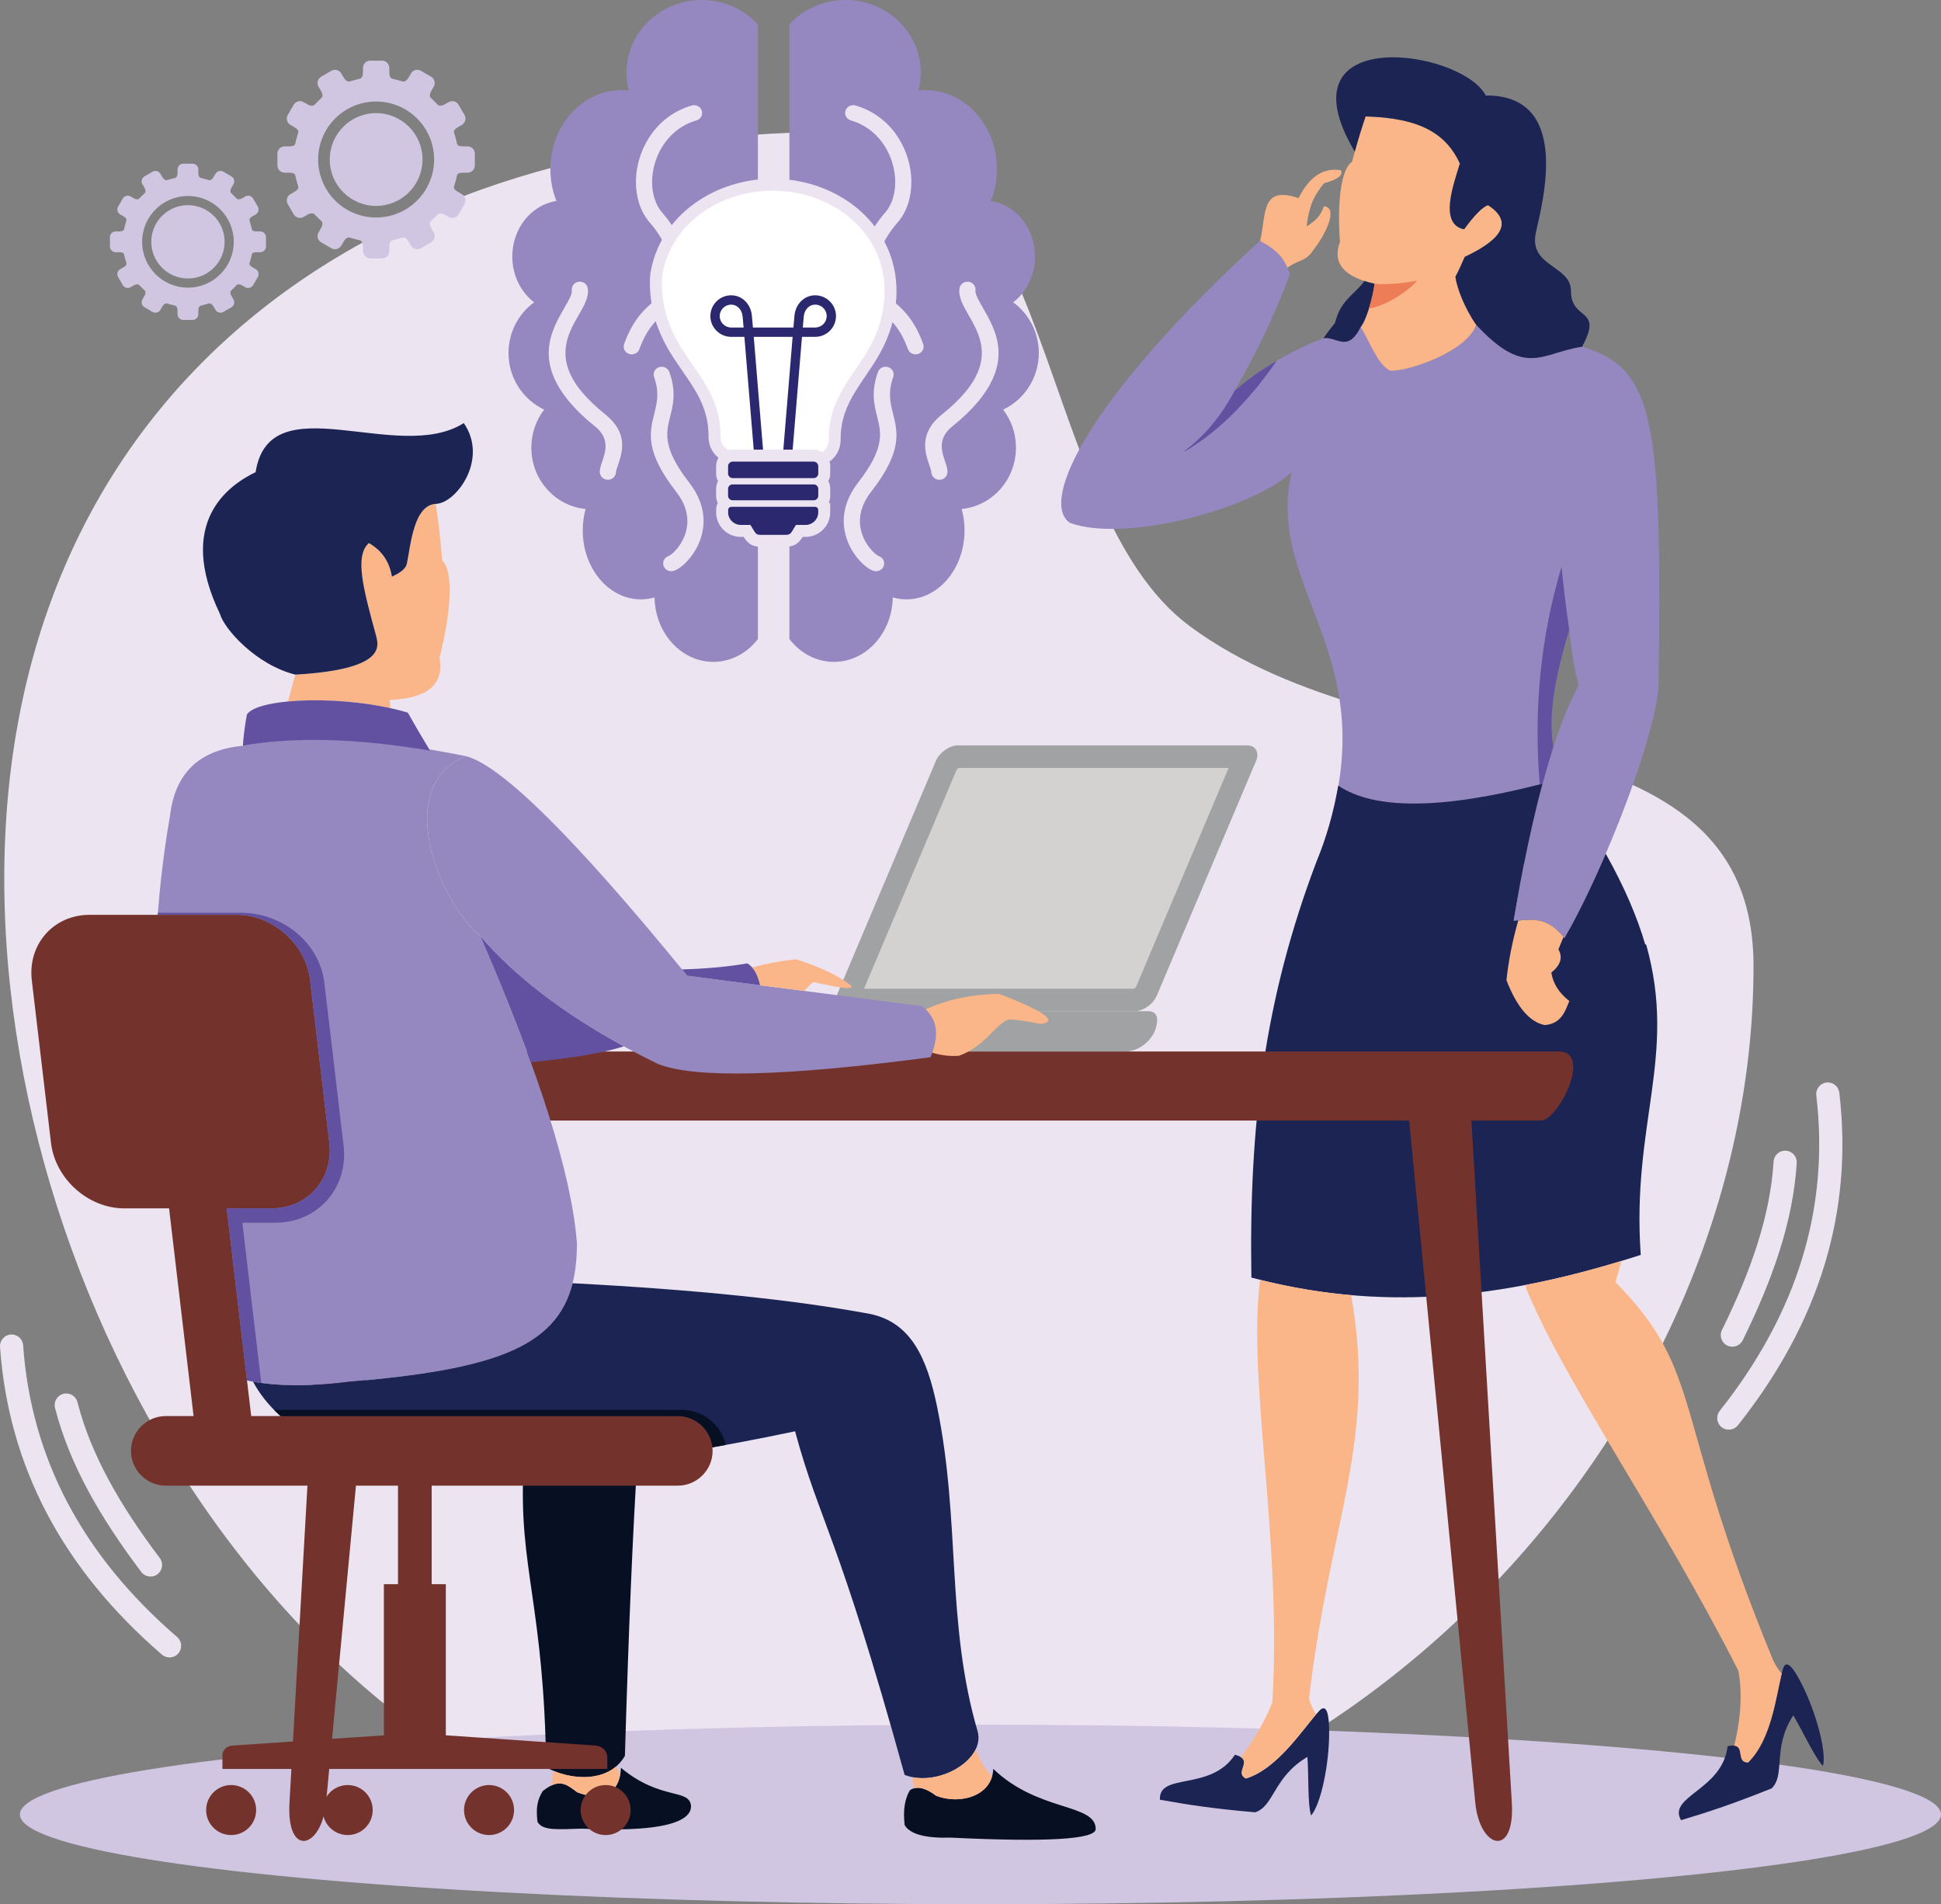 <?xml version="1.0" encoding="UTF-8"?><svg id="a" xmlns="http://www.w3.org/2000/svg" viewBox="0 0 1613.97 1583.17"><rect x="0" y="0" width="1613.97" height="1583.17" fill="#808080" stroke="none"/><path d="M1429.98,1172.97c-3.32,4.18-2.63,10.25,1.54,13.57,4.17,3.32,10.25,2.62,13.57-1.55,67.91-85.6,96.02-177.79,84.31-276.56-.63-5.28-5.43-9.05-10.71-8.41-5.28,.63-9.05,5.43-8.42,10.71,11.07,93.4-15.7,180.82-80.31,262.25h0Zm1.85-67.2c12.05-24.45,22.11-48.21,29.51-71.57,7.32-23.13,12.02-45.87,13.43-68.5,.33-5.31,4.9-9.35,10.21-9.03,5.31,.33,9.35,4.9,9.02,10.21-1.52,24.3-6.51,48.57-14.29,73.12-7.71,24.33-18.14,48.98-30.61,74.29-2.36,4.77-8.13,6.73-12.9,4.38-4.77-2.36-6.73-8.13-4.38-12.9Z" style="fill:#ede4f1; fill-rule:evenodd;"/><path d="M147.27,1361c4.04,3.48,4.49,9.58,1.02,13.62-3.47,4.04-9.58,4.5-13.62,1.02C51.92,1304.28,7.03,1218.99,.02,1119.78c-.37-5.31,3.64-9.91,8.94-10.28,5.3-.37,9.9,3.64,10.27,8.94,6.63,93.82,49.31,174.67,128.04,242.55h0Zm-14.42-65.67c-16.42-21.76-30.75-43.21-42.4-64.77-11.53-21.35-20.41-42.8-26.03-64.78-1.32-5.15-6.56-8.26-11.72-6.95-5.16,1.32-8.26,6.56-6.95,11.72,6.04,23.59,15.5,46.49,27.74,69.15,12.13,22.45,26.99,44.71,43.99,67.24,3.21,4.25,9.25,5.09,13.49,1.88,4.24-3.21,5.09-9.25,1.88-13.49Z" style="fill:#ede4f1; fill-rule:evenodd;"/><path d="M699.79,109.56c180.24,0,159.66,315.18,289.79,411.25,172.22,127.16,468.5,64.2,468.5,282.43,0,383.11-339.49,753.14-758.29,753.14S3.55,1113.68,3.55,730.57,281,109.56,699.79,109.56Z" style="fill:#ede4f1; fill-rule:evenodd;"/><path d="M703.1,0c34.54,0,62.53,27.03,62.53,60.38,0,5.12-.67,10.09-1.91,14.84,1.93-.21,3.89-.32,5.87-.32,32.79,0,59.36,29.42,59.36,65.72,0,9.42-1.79,18.36-5.01,26.46,20.74,3.22,36.68,22.65,36.68,46.15,0,15.76-7.17,29.69-18.15,38.13,12.91,9.44,21.31,24.79,21.31,42.12,0,20.83-12.14,38.8-29.66,47.09,6.67,8.71,10.66,19.69,10.66,31.63,0,26.64-19.81,48.52-45.13,50.97,1.54,5.61,2.38,11.59,2.38,17.81,0,31.66-21.61,57.32-48.28,57.32-3.92,0-7.74-.56-11.4-1.61-.51,29.69-22.21,53.59-48.91,53.59-14.81,0-28.07-7.35-37.04-18.95V20.23c11.45-12.41,28.13-20.23,46.7-20.23Z" style="fill:#9588c0; fill-rule:evenodd;"/><path d="M707.57,100.14c-3.56-1.02-5.59-4.64-4.52-8.07,1.05-3.43,4.8-5.39,8.36-4.36,8.52,2.48,15.9,6.51,22.12,11.61,10.61,8.69,17.8,20.45,21.45,32.78,3.66,12.34,3.79,25.35,.31,36.55-1.93,6.19-4.97,11.86-9.14,16.6-5.42,6.17-10.42,13.74-13.77,21.75v.02c-2.83,6.76-4.48,13.77-4.18,20.4,.51,11.52,5.82,15.84,12.51,21.29,8.63,7.03,19.07,15.53,26.93,37.3,1.22,3.38-.63,7.07-4.13,8.25-3.5,1.18-7.33-.61-8.55-3.99-6.64-18.4-15.56-25.66-22.93-31.67-9.19-7.48-16.47-13.41-17.24-30.63-.38-8.65,1.64-17.51,5.13-25.83,3.93-9.36,9.73-18.15,15.99-25.27,2.93-3.34,5.1-7.42,6.51-11.93,2.76-8.85,2.61-19.28-.36-29.29-2.96-10.02-8.73-19.5-17.18-26.43-4.86-3.99-10.63-7.14-17.28-9.07Z" style="fill:#ede4f1; fill-rule:evenodd;"/><path d="M797.81,239.85c.47-3.54,3.82-6.06,7.5-5.61,3.67,.45,6.28,3.69,5.81,7.24-.41,3.02,2.61,8.26,6.2,14.49,10.5,18.25,24.87,43.21-4.02,77.92-2.74,3.28-5.89,6.67-9.5,10.15-3.51,3.38-7.51,6.89-12.04,10.53-12.43,9.97-8.62,21.12-6.06,28.62,1.17,3.42,2.16,6.32,2.16,9.19,0,3.59-3.02,6.5-6.73,6.5s-6.73-2.91-6.73-6.5c0-.8-.68-2.79-1.48-5.13-3.71-10.86-9.23-26.99,10.26-42.63,4.12-3.3,7.82-6.56,11.15-9.76,3.22-3.11,6.05-6.14,8.51-9.09,23.23-27.91,11.4-48.46,2.75-63.5-4.75-8.25-8.74-15.18-7.77-22.41Z" style="fill:#ede4f1; fill-rule:evenodd;"/><path d="M730.06,309.26c1.21-3.38,5.03-5.18,8.52-4.01,3.49,1.16,5.36,4.85,4.15,8.23-4.59,12.83-2.4,21.58-.24,30.17,4.02,16.05,7.95,31.7-18.15,65.21-3.37,4.33-5.7,8.57-7.19,12.65-3.46,9.46-2.31,18.08,.62,24.99,2.95,6.98,7.59,12.17,11.14,14.74h.02c.8,.59,1.41,.95,1.77,1.07,3.5,1.19,5.34,4.9,4.1,8.28-1.23,3.38-5.07,5.15-8.57,3.96-1.63-.55-3.49-1.55-5.4-2.94-5.02-3.67-11.5-10.83-15.48-20.23-4.01-9.47-5.6-21.27-.88-34.18,1.91-5.22,4.87-10.62,9.14-16.1,22.3-28.63,19.11-41.34,15.83-54.39-2.61-10.41-5.27-21,.6-37.43Z" style="fill:#ede4f1; fill-rule:evenodd;"/><path d="M583.5,0c-34.53,0-62.53,27.03-62.53,60.38,0,5.12,.66,10.09,1.91,14.84-1.93-.21-3.89-.32-5.87-.32-32.79,0-59.36,29.42-59.36,65.72,0,9.42,1.79,18.36,5.01,26.46-20.74,3.22-36.68,22.65-36.68,46.15,0,15.76,7.17,29.69,18.15,38.13-12.91,9.44-21.31,24.79-21.31,42.12,0,20.83,12.13,38.8,29.65,47.09-6.67,8.71-10.66,19.69-10.66,31.63,0,26.64,19.81,48.52,45.13,50.97-1.54,5.61-2.38,11.59-2.38,17.81,0,31.66,21.62,57.32,48.28,57.32,3.92,0,7.74-.56,11.4-1.61,.51,29.69,22.21,53.59,48.91,53.59,14.81,0,28.07-7.35,37.04-18.95V20.23c-11.45-12.41-28.13-20.23-46.7-20.23Z" style="fill:#9588c0; fill-rule:evenodd;"/><path d="M579.04,100.14c3.56-1.02,5.58-4.64,4.52-8.07-1.06-3.43-4.8-5.39-8.36-4.36-8.52,2.48-15.9,6.51-22.13,11.61-10.61,8.69-17.79,20.45-21.44,32.78-3.66,12.34-3.79,25.35-.31,36.55,1.93,6.19,4.97,11.86,9.14,16.6,5.42,6.17,10.42,13.74,13.77,21.75v.02c2.83,6.76,4.48,13.77,4.18,20.4-.51,11.52-5.82,15.84-12.51,21.29-8.63,7.03-19.07,15.53-26.93,37.3-1.22,3.38,.63,7.07,4.13,8.25,3.5,1.18,7.33-.61,8.55-3.99,6.64-18.4,15.56-25.66,22.93-31.67,9.19-7.48,16.47-13.41,17.24-30.63,.39-8.65-1.63-17.51-5.13-25.83-3.93-9.36-9.73-18.15-15.98-25.27-2.94-3.34-5.1-7.42-6.51-11.93-2.76-8.85-2.61-19.28,.36-29.29,2.96-10.02,8.73-19.5,17.19-26.43,4.86-3.99,10.63-7.14,17.28-9.07Z" style="fill:#ede4f1; fill-rule:evenodd;"/><path d="M488.79,239.85c-.46-3.54-3.82-6.06-7.5-5.61-3.67,.45-6.27,3.69-5.81,7.24,.41,3.02-2.61,8.26-6.2,14.49-10.5,18.25-24.87,43.21,4.02,77.92,2.74,3.28,5.89,6.67,9.5,10.15,3.51,3.38,7.51,6.89,12.04,10.53,12.43,9.97,8.62,21.12,6.06,28.62-1.17,3.42-2.17,6.32-2.17,9.19,0,3.59,3.02,6.5,6.74,6.5s6.73-2.91,6.73-6.5c0-.8,.68-2.79,1.48-5.13,3.71-10.86,9.22-26.99-10.27-42.63-4.12-3.3-7.82-6.56-11.15-9.76-3.23-3.11-6.05-6.14-8.51-9.09-23.24-27.91-11.41-48.46-2.76-63.5,4.75-8.25,8.74-15.18,7.77-22.41Z" style="fill:#ede4f1; fill-rule:evenodd;"/><path d="M556.54,309.26c-1.21-3.38-5.02-5.18-8.52-4.01-3.5,1.16-5.36,4.85-4.15,8.23,4.59,12.83,2.4,21.58,.24,30.17-4.03,16.05-7.95,31.7,18.15,65.21,3.38,4.33,5.7,8.57,7.2,12.65,3.46,9.46,2.3,18.08-.62,24.99-2.95,6.98-7.59,12.17-11.14,14.74h-.03c-.8,.59-1.41,.95-1.77,1.07-3.5,1.19-5.34,4.9-4.1,8.28,1.23,3.38,5.08,5.15,8.57,3.96,1.63-.55,3.49-1.55,5.41-2.94,5.01-3.67,11.5-10.83,15.47-20.23,4.01-9.47,5.6-21.27,.89-34.18-1.91-5.22-4.87-10.62-9.14-16.1-22.3-28.63-19.11-41.34-15.83-54.39,2.61-10.41,5.27-21-.6-37.43Z" style="fill:#ede4f1; fill-rule:evenodd;"/><path d="M663.85,178.53l34.2,.12c2.58,0,4.69,2.13,4.69,4.71v34.2c0,2.58-2.11,4.68-4.69,4.67l-34.2-.12c-2.58-.01-4.69-2.13-4.69-4.71v-34.2c0-2.58,2.11-4.69,4.69-4.67Z" style="fill:#fff; fill-rule:evenodd;"/><path d="M684.08,386.13c-1.42,.16-2.84,.23-4.27,.23h-63.76c-14.32,0-26.93-8.11-26.93-23.57v-1.63c-.25-14.9-4.79-26.54-12.54-39.04-6.98-11.24-15.14-21.53-21.69-33.11-8.45-14.95-13.2-30.01-14.3-47.21-.29-4.54-.26-9.1,.1-13.64l.03-.41,.07-.4c8.02-48.88,54.15-78.74,101.74-78.74,33.23,0,66.56,14.4,86.3,41.71,12.22,16.91,17.75,36.87,16.44,57.66-1.04,16.49-5.48,31.02-13.42,45.45-6.14,11.17-13.83,21.09-20.49,31.88-7.62,12.35-12.09,23.75-12.34,38.29v1.75c0,8.3-3.92,15.42-11.13,19.53l-1.77,1.01-2.03,.23Z" style="fill:#ede4f1; fill-rule:evenodd;"/><path d="M682.97,376.25c-1.03,.11-2.08,.17-3.16,.17h-63.76c-9.34,0-16.98-4.29-16.98-13.62v-1.81c-.88-50.2-45-64.28-48.56-119.82-.27-4.17-.23-8.24,.09-12.21,6.91-42.13,46.94-70.41,91.93-70.41,51.26,0,96.1,36.72,92.81,88.81-3.4,53.88-45.43,67.53-46.26,116.24v1.75c0,5.19-2.39,8.77-6.11,10.89Z" style="fill:#fff; fill-rule:evenodd;"/><path d="M597.05,400.06c-1.01-1.92-1.59-4.1-1.59-6.42v-5.99c0-7.61,6.2-13.8,13.81-13.8h67.28c7.61,0,13.8,6.19,13.8,13.8v5.99c0,2.32-.57,4.51-1.58,6.42,1.01,1.91,1.58,4.08,1.58,6.39v5.75c0,2.01-.44,3.93-1.22,5.65l1.17,.82v8.75l-.05,.49c-1.03,10.44-9.86,18.46-20.37,18.46h-2.49l-.23,.37c-3.69,6.04-7.93,7.89-14.8,7.89h-18.94c-6.87,0-11.09-1.85-14.79-7.89l-.23-.37h-2.49c-10.34,0-19.1-7.8-20.32-18.06l-.07-.59v-5.44l.27-1.14c.24-1.02,.61-1.98,1.07-2.88-.91-1.83-1.42-3.88-1.42-6.06v-5.75c0-2.31,.58-4.48,1.59-6.39Z" style="fill:#ede4f1; fill-rule:evenodd;"/><path d="M680.37,426.93c-.52,5.31-5.04,9.5-10.48,9.5h-8.06l-3.13,5.12c-1.8,2.95-2.86,3.14-6.32,3.14h-18.94c-3.46,0-4.51-.18-6.31-3.14l-3.14-5.12h-8.06c-5.36,0-9.82-4.08-10.45-9.29v-3.69c.29-1.2,1.37-2.1,2.66-2.1h69.54c1.3,0,2.39,.91,2.66,2.13,.02,.11-.04,.34,.02,.38v3.06h0Zm-71.25-24.19h67.58c2.05,0,3.71,1.67,3.71,3.71v5.75c0,2.04-1.67,3.71-3.71,3.71h-67.58c-2.04,0-3.71-1.67-3.71-3.71v-5.75c0-2.04,1.67-3.71,3.71-3.71h0Zm.15-18.95h67.28c2.13,0,3.86,1.74,3.86,3.86v5.99c0,2.12-1.74,3.86-3.86,3.86h-67.28c-2.12,0-3.86-1.74-3.86-3.86v-5.99c0-2.13,1.74-3.86,3.86-3.86Z" style="fill:#2b2870; fill-rule:evenodd;"/><path d="M626.73,373.84l-7.76-93.79h-11.01c-4.75,0-9.07-1.94-12.2-5.07h0c-3.13-3.15-5.08-7.46-5.08-12.2s1.94-9.07,5.07-12.2c3.13-3.13,7.45-5.07,12.2-5.07s8.76,1.88,11.79,4.91c3.08,3.08,5.06,7.35,5.46,12.03l.87,9.85h33.68l.86-9.85c.41-4.66,2.39-8.95,5.47-12.03,3.03-3.03,7.1-4.91,11.79-4.91s9.06,1.94,12.2,5.08h0c3.13,3.12,5.07,7.44,5.07,12.19s-1.94,9.07-5.07,12.2c-3.13,3.13-7.44,5.07-12.2,5.07h-11.01l-7.75,93.79h-7.75l7.72-93.79h-32.32l7.72,93.79h-7.75Zm-8.43-101.55l-.8-9.18c-.25-2.84-1.41-5.4-3.22-7.21-1.63-1.63-3.81-2.63-6.31-2.63s-5,1.07-6.72,2.79c-1.73,1.73-2.8,4.11-2.8,6.72s1.07,5,2.79,6.72h.02c1.72,1.72,4.1,2.8,6.72,2.8h10.33Zm49.25,0h10.33c2.62,0,5-1.07,6.72-2.8s2.8-4.1,2.8-6.72-1.07-4.99-2.8-6.72h0c-1.72-1.73-4.1-2.79-6.72-2.79s-4.68,1.01-6.3,2.63c-1.81,1.81-2.98,4.38-3.23,7.21l-.8,9.18Z" style="fill:#2b2870; fill-rule:evenodd;"/><ellipse cx="815.25" cy="1508.54" rx="798.72" ry="74.63" style="fill:#d1c6e2;"/><path d="M1073.9,392.68c-23.06,102.87,86.96,155.74,21.13,322.93,48.84,7.58,106.26,8.35,172.26,2.32-3.68,18.52-6.56,35.03-8.7,47.47,13.78-.54,27.05-4.64,42.23,14.48l.48-.82,.49-.83,.37-.64,.12-.2,.48-.85,.49-.86,.26-.46,.24-.41,.99-1.78,.15-.27,.86-1.55,.51-.93,.03-.06,.48-.88,.51-.94,.43-.8,.09-.16,.07-.14,.96-1.81,.31-.59,.21-.4,.53-1,.53-1.01,.19-.37,.33-.64,.53-1.03,.53-1.03,.07-.14,.46-.9,.53-1.05,.49-.95,.05-.11,.54-1.06,.54-1.07,.36-.72,.18-.36,.54-1.09,.54-1.1,.24-.48,.31-.63,1-2.05,.09-.19,.11-.23,.44-.9,.55-1.14,.54-1.11,.02-.03,.55-1.15,.55-1.16,.41-.85,.15-.31,.55-1.17,.55-1.18,.28-.59,.83-1.77,.56-1.2,.15-.32,.41-.88,.56-1.21,.55-1.22,.02-.04,1.1-2.4,.45-.98,.11-.24,.56-1.24,.56-1.24,.32-.71,.24-.54,.56-1.25,.56-1.25,.19-.42,.37-.84,.56-1.27,.56-1.26,.06-.13,.5-1.14,.55-1.28,.49-1.11,.07-.17,.55-1.28,.56-1.28,.35-.82,.2-.47,.98-2.29,.35-.82,1.53-3.61,.07-.17,1.45-3.45,.49-1.18,.97-2.33,.06-.14,.03-.09c.93-2.26,1.86-4.53,2.78-6.8l.18-.45,.76-1.9,.71-1.78,.23-.58,1.23-3.11,.63-1.59,.82-2.1,.1-.27,.91-2.36,.41-1.07,.49-1.29,.9-2.36,.02-.05,.17-.45,1.17-3.1,.06-.15,.36-.97,.88-2.35,.13-.36,1.36-3.68,.24-.66,.85-2.34,.24-.67,.6-1.67,.7-1.98,.13-.35,.81-2.32,.34-.96,.47-1.35,.78-2.26,.02-.04,.78-2.3,.43-1.25,.34-1.03,.76-2.27,.08-.26,.66-2,.5-1.53,.23-.72,.72-2.23,.18-.55,.53-1.67,.57-1.79,.13-.42,.68-2.19,.25-.83,.41-1.36,.62-2.04,.03-.12,.64-2.15,.32-1.09,.3-1.04,.61-2.11,.05-.16,.19-.68c.51-1.81,1.01-3.61,1.48-5.38l.12-.42,.42-1.61,.41-1.55,.12-.45,.5-1.98,.17-.67,.06-.26,.67-2.79,.05-.18,.58-2.49,.07-.32,.23-.99,.41-1.87,.02-.07c.4-1.83,.76-3.61,1.09-5.35l.06-.3,.07-.42,.36-1.97,.06-.33,.08-.45,.34-2.06,.05-.3c.25-1.61,.48-3.17,.68-4.69l.06-.5,.25-2.11v-.74s.02-.73,.02-.73v-.73s.02-.73,.02-.73l.02-.73v-.73s.1-6.51,.1-6.51v-.72s.02-.72,.02-.72v-.71s.02-.71,.02-.71v-.71s.02-.71,.02-.71v-.71s.02-.71,.02-.71v-.71s.02-.71,.02-.71v-.71s.02-.7,.02-.7v-.7s.02-.7,.02-.7v-.7s.03-2.79,.03-2.79v-.69s.02-.69,.02-.69v-.69s.01-.69,.01-.69v-.67s.01-.02,.01-.02v-.68s.01-.68,.01-.68v-.68s.02-.68,.02-.68v-.68s.02-.68,.02-.68v-.68s.02-1.35,.02-1.35v-.68s.05-4.02,.05-4.02v-1.33s.02-.67,.02-.67v-.66s.01-.67,.01-.67v-.66s.01-.66,.01-.66v-.66s.01-.66,.01-.66h0c2.16-258.49-17.03-229.34-152.03-258.41-8.23,22.73-57.26,38.98-71.7,38.08-10.36-5.54-15.69-21.54-24.37-36.36-41.47,9.06-82.54,33.28-104.84,53.14,18.96-32.73,34.27-65.07,45.91-96.98-4.67-14.08-11.24-20.4-24.86-27.71-141.98,129.79-184.2,217.38-157.89,234.58,46.26,16.87,152.28-12.06,184.1-42.18h0Zm230.97,131.22c.15,1.54,.32,3.08,.49,4.6l.08,.68v.02l.07,.66v.1s.08,.59,.08,.59l.02,.16,.06,.51,.03,.24,.05,.45,.04,.31,.04,.37,.05,.37,.03,.3,.06,.45,.03,.23,.06,.52,.02,.16,.07,.58v.09s.1,.66,.1,.66h0s.09,.68,.09,.68v.06s.09,.62,.09,.62l.02,.12,.07,.55,.03,.19,.06,.47,.04,.27,.06,.4,.05,.33,.05,.33,.06,.4,.04,.27,.07,.47,.03,.19,.08,.54,.02,.13,.09,.61v.05s.11,.66,.11,.66v.02l.1,.64,.02,.08,.09,.58,.02,.15,.08,.5,.03,.22,.07,.44,.04,.29,.06,.36,.06,.36,.05,.3,.07,.42,.03,.23,.09,.49,.03,.16,.09,.56,.02,.09,.11,.63v.02s.12,.64,.12,.64v.05s.12,.6,.12,.6l.02,.11,.1,.53,.03,.18,.08,.46,.04,.25,.07,.39,.06,.32,.06,.33,.07,.38,.05,.25,.08,.45,.04,.2,.09,.51,.03,.12,.11,.58v.06s.13,.63,.13,.63h0s.12,.63,.12,.63l.02,.08,.11,.55,.03,.14,.1,.49,.05,.21,.09,.42,.05,.27,.08,.36,.07,.33,.06,.29,.08,.4,.05,.23,.1,.46,.04,.16,.11,.53,.02,.1,.13,.59v.03s.14,.62,.14,.62v.04s.14,.58,.14,.58l.02,.1,.12,.51,.03,.16,.11,.45,.05,.23,.09,.38,.07,.29,.08,.32,.08,.35,.06,.25,.1,.42,.05,.19,.11,.48,.03,.12,.14,.54,.02,.07,.15,.6c-7.81,14.53-14.76,32.13-20.91,50.96-4.13-22.99,.26-55.29,13.17-96.9Z" style="fill:#9588c0; fill-rule:evenodd;"/><path d="M1095.1,715.43h-.07c-43.84,115.16-56.55,220.38-54.48,346.76,105.41,27.82,205.01,19.45,323.76-18.87-7.81-109.28,30.58-165.36,4.5-258.06h-.77c-6.6-22.56-17.03-47.32-32.84-75.51-11.85,27.54-24.18,52.78-34.36,70.13-15.18-19.12-28.45-15.02-42.23-14.48,2.14-12.44,5.02-28.95,8.7-47.47l.06-.31c4.08-20.5,9.14-43.46,15.24-66.06-83.01,21.48-139.62,22.01-169.82,1.61-3.99,22.74-9.88,43.5-17.68,62.27Z" style="fill:#1b2452; fill-rule:evenodd;"/><path d="M1155.84,308.18c14.44,.89,63.47-15.36,71.7-38.08-10.03-14.41-16.05-30.84-17.35-39.95,2.32-4.32,4.92-9.84,7.77-16.55,33.03-15.58,39.46-29.93,19.31-43.06-4.75,1.76-11.37,8.46-19.84,20.08-21.05-4.17-8.85-37.04-3.49-54.7-11.26-24.16-31.99-37.86-78.44-39.12-4.01,11.79-7.77,24.35-11.24,37.69-9.22,6.14-12.5,33.8-10.07,66.65-6.54,17.43,3.04,29.02,28.73,34.75-.8,8.39-6.09,29.2-11.45,35.94,8.68,14.81,14.01,30.81,24.37,36.36Z" style="fill:#fab688; fill-rule:evenodd;"/><path d="M1135.5,96.79c46.46,1.26,67.18,14.96,78.44,39.12-5.36,17.66-17.56,50.53,3.49,54.7,8.47-11.62,15.08-18.32,19.84-20.08,20.15,13.13,13.71,27.48-19.31,43.06-2.85,6.71-5.44,12.22-7.77,16.55,1.3,9.11,7.32,25.54,17.35,39.95,41.28,44.58,54.7,22.94,87.94,18.22,18.23-33.19-9.3-21.09-9.18-46.34,.1-21.53-35.59-20.1-29.16-48.82,6.3-28.13,28.79-114.17-41.7-113.77-20.4-38.75-172.54-60.33-108.92,46.69,2.83-10.24,5.83-20.01,8.99-29.29h0Zm-.99,136.82c2.58,.84,5.39,1.59,8.41,2.27-.44,4.56-2.2,12.8-4.58,20.45-2,6.41-4.43,12.41-6.87,15.48-11,22.14-20.18,7.5-31.01,9.44,4.69-6.98,9.57-12.47,9.61-12.67,4.52-19.41,16.97-24.04,24.44-34.98Z" style="fill:#1b2452; fill-rule:evenodd;"/><path d="M1178.38,233.25c-8.42,1.83-23.92,3.76-35.45,2.63-.44,4.56-2.2,12.8-4.58,20.45,12.52-.97,33.92-14.97,40.03-23.09Z" style="fill:#ed7d57; fill-rule:evenodd;"/><path d="M1026.86,1458.9c16.91,4.36-1.37,14.52,9.16,19.75,27.02-8.41,47.8-41.98,60.73-56.05,6.81-7.4,8.36,4.07,8.46,16.58,.23,26.86-6.77,60.87-15.03,70.22-2.89-8.65-1.92-33.29-3.04-48.69-28.16,16.44-27.65,40.91-43.42,46.04-34.73-3.08-53.29-5.83-79.21-10.46-1.25-23.07,42.12-6.64,62.34-37.39Z" style="fill:#1b2452; fill-rule:evenodd;"/><path d="M1436.51,1451.77c17.06-3.75,5.34,13.57,17.1,13.48,20.3-19.71,23.66-59.05,28.84-77.45,2.73-9.68,9.29-.15,15.04,10.96,12.35,23.87,21.46,57.36,18.33,69.43-6.48-6.4-16.74-28.83-24.7-42.06-17.69,27.39-6.17,48.99-17.93,60.7-32.37,12.95-50.17,18.88-75.38,26.46-11.54-20.01,34.57-24.96,38.71-61.53Z" style="fill:#1b2452; fill-rule:evenodd;"/><path d="M1026.64,324.97c-10.98,20.94-25.18,37.88-42.61,50.79,27.18-15.35,52.94-40.52,77.29-75.52-13.78,8.1-25.74,16.76-34.68,24.73h0Zm254.21,333.2c3.03-11.31,6.65-23.77,10.85-37.36-4.13-22.99,.26-55.29,13.17-96.9-2.93-20.75-5.07-38.35-6.41-52.81-17.31,58.05-23.36,118.4-18.15,181.05,.76-.19,1.52-.39,2.28-.59-.59,2.2-1.18,4.4-1.75,6.61Z" style="fill:#6251a1; fill-rule:evenodd;"/><path d="M1445.51,1389.09c3.32,18.3,2.17,39.03-3.45,62.23,8.73,1.14,1.41,14.01,11.55,13.93,19.07-18.52,23.19-54.35,27.92-73.88-2.76-3.15-5.18-6.92-7.27-11.32-84.89-205.97-56.48-238.42-130.88-314.01,1.68-6.02,3.3-11.91,4.86-17.69-27.5,8.36-54.02,15.05-79.86,20l1.64,5.25c33.96,80.6,109.15,185.12,175.49,315.5h0Zm-350.49-673.68c-1.58,4.06-3.1,8.07-4.58,12.02l4.58-12.02h0Zm-47.22,348.63c-10.82,82.76,18.33,215.6,10.18,351.22-5.68,14.72-14.38,29.94-26.07,45.68,7.49,4.95-5.01,13.18,4.1,17.72,25.4-7.9,45.28-38.05,58.32-53.32-2.36-3.56-4.32-7.91-5.87-13.05,17.54-149.34,56.48-214.19,35.05-335.49-25.17-2.2-50.29-6.42-75.72-12.75Z" style="fill:#fab688; fill-rule:evenodd;"/><path d="M1079.79,164.69c-31.47-10.45-26.62,12.32-31.95,35.66,11.66,6.28,18.12,11.84,22.67,22.26,8.71-6.7,15.35-5.05,21.18-14.23,9.76-12.15,21.88-35.56,9.23-36.93-3.74,10.27-8.52,12.59-14.36,16.82,.42-5.11,1.38-10.17,2.88-15.18,1.71-6.55,5.54-13.46,11.49-20.72,11.63-3.21,16.28-6.83,13.95-10.87-14.52-2.31-26.21,5.42-35.08,23.18Z" style="fill:#fab688; fill-rule:evenodd;"/><path d="M1262.44,765.3c-4.85,17.03-8.12,33.58-9.8,49.66,8.66,22.34,19.28,34.77,31.84,37.3,14.35-1.23,17.08-12.22,20.46-20.02-8.54-6.62-13.53-14.51-15-23.65,7.76-6.18,9.73-12.62,5.91-19.33,1.53-3.8,2.95-7.24,4.26-10.28-9.58-11.64-18.4-14.14-27.09-14.31-3.53,.06-7.04,.4-10.57,.63Z" style="fill:#fab688; fill-rule:evenodd;"/><path d="M1061.31,300.24c-8.32,4.89-15.96,9.98-22.69,15-4.42,3.3-8.44,6.57-11.99,9.73-10.97,20.94-25.17,37.88-42.61,50.79,18.88-10.67,37.08-26.07,54.6-46.22,7.7-8.85,15.26-18.62,22.69-29.3Z" style="fill:#6251a1; fill-rule:evenodd;"/><path d="M239.46,583.22c2.34-8.38,4.49-17.18,6.19-22.33,74.72-4.31,69.18-23.22,67.23-31.78-11.26-40.92-17.96-66.72-6.19-77.63,5.26,3.1,16.28,10.16,19.21,27.97,4.9-2.38,11.17-5.55,12.43-10.77,3.19-15.66,5.66-48.66,24.03-49.76,2.26,14.81,4.03,30.47,5.31,47,9.6,9.23,7.61,42.66-2.23,81.02,4.04,22.02-9.76,33.7-41.38,35.03l.54,6.78c-28.27-6.22-60.97-7.81-85.12-5.53Z" style="fill:#fab688; fill-rule:evenodd;"/><path d="M312.88,529.11c1.95,8.55,7.5,27.46-67.23,31.78-32.5-8.02-59.2-37.82-62.78-50.54-36.48-75.92,6.69-106.72,29.68-117.8,11.63-74.16,118.22-6.1,173.1-40.79,20.86,30.17-6.52,66.86-23.3,67.16-18.36,1.1-20.83,34.1-24.03,49.76-1.25,5.22-7.52,8.39-12.42,10.77-2.93-17.81-13.95-24.87-19.21-27.97-11.77,10.91-5.06,36.71,6.19,77.63Z" style="fill:#1b2452; fill-rule:evenodd;"/><path d="M936.04,874.2h-375.71c-19.34,0-29.43-12.47-29.43-33.47h424.15c4.08,0,9.71,2.29,5.81,14.78-3.38,10.28-14.55,18.68-24.82,18.68Z" style="fill:#a1a2a3; fill-rule:evenodd;"/><path d="M200.28,874.2H1296.04c28.71,0-.63,57.41-14.54,57.41h-58l33.61,567.18c2.74,46.11-26.67,38.38-30.39,0l-54.99-567.18H324.6l-53.49,567.18c-3.6,38.12-33.03,46.36-30.4,0l32.11-567.18h-58.01c-12.2,0-44.49-57.41-14.54-57.41Z" style="fill:#73332c; fill-rule:evenodd;"/><path d="M1036.9,619.71h-240.24c-7.15,0-15.46,5.84-18.48,12.98l-82.5,195.04c-3.02,7.15,.35,12.99,7.5,12.99h240.24c7.15,0,15.46-5.84,18.48-12.99l82.5-195.04c3.02-7.15-.35-12.98-7.5-12.98Z" style="fill:#a1a2a3; fill-rule:evenodd;"/><path d="M1021.64,638.44h-224.32c-.66,.31-1.64,1.11-1.89,1.55l-76.99,182.01h224.32c.66-.31,1.64-1.11,1.89-1.55l76.99-182.01Z" style="fill:#d4d2d1; fill-rule:evenodd;"/><path d="M387.29,628.62c-74.72-15.04-136.49-17.9-185.31-8.58-36.17,3.34-56.36,22.62-60.57,57.85-24.48,140.61-13.62,285.93,38.59,455.68,4.68,13.16,46.85,23.32,109.66,15.28,140.87-12,190.37-34.67,190.06-115.48-4.42-56.81-31.24-141.86-80.45-255.15-36.58-31.52-71.61-125.23-11.98-149.61Z" style="fill:#9588c0; fill-rule:evenodd;"/><path d="M201.98,620.04c42.31-7.64,94.17-6.3,155.58,4.02-7.02-11.62-13.18-22.15-18.48-31.59-50.08-15.01-124.51-12.75-133.79,1.58-2.15,11.93-2.96,19.75-3.31,25.98Z" style="fill:#6251a1; fill-rule:evenodd;"/><path d="M723.13,1092.35c-62.57-11.66-144.9-20.15-246.99-25.47-13.6,54.06-67.39,71.83-186.47,81.97-32.92,4.22-60.17,3.43-79.32-.17,44.39,81.59,194.64,95.36,450.76,41.29,20.76,76.47,35.11,83.17,91.1,285.67,27.21,10.68,66.8-12.11,60.83-35.76-26.62-90.71-14.12-174.48-33.78-270.07-8.47-41.18-21.96-70.56-56.12-77.47Z" style="fill:#1b2452; fill-rule:evenodd;"/><path d="M435.26,1221.66c-4.06,81.65,17.1,113.58,18.9,247.61,19.33,11.01,52.33,13.67,65.47-9.54,3.17-107.75,6.65-188.29,10.44-246.74-34.23,4.58-65.84,7.47-94.8,8.67Z" style="fill:#071023; fill-rule:evenodd;"/><path d="M571.39,811.2c-93.16-114.23-154.52-175.09-184.1-182.58-59.63,24.38-24.6,118.09,11.98,149.6,33.83,39.2,82.99,74.6,147.48,106.2,30.4,12.39,106.03,10.58,226.9-5.43,8.13-18.52,5.8-32.69-7-42.48-107.28-13.8-172.37-22.24-195.26-25.31Z" style="fill:#9588c0; fill-rule:evenodd;"/><path d="M621.35,800.95c-15.93,2.78-34.01,4.45-54.26,5,1.42,1.74,2.85,3.49,4.3,5.25,10.82,1.45,31.06,4.1,60.74,7.95-2.02-9.21-5.61-15.29-10.77-18.21Z" style="fill:#6251a1; fill-rule:evenodd;"/><path d="M441.37,883.07c34.96-3.37,60.75-7.75,77.34-13.15-50.88-27.82-90.7-58.38-119.44-91.7,16.58,38.15,30.61,73.1,42.1,104.85Z" style="fill:#6251a1; fill-rule:evenodd;"/><path d="M775.18,875.23c7.73,2.27,15.13,3.11,22.21,2.53,22.17-7.85,29.71-26.08,41.58-30.28,8.49,.57,17.15,1.85,25.99,3.84,15.62-1.8,4.25-10.17-34.13-25.08-23.06,.49-43.42,4.8-61.08,12.93,9.27,8.91,11.08,20.93,5.43,36.06h0Zm-113.05-77.7c-10.96,1.04-23.19,3.28-36.71,6.72,3.04,3.37,5.27,8.34,6.7,14.9,10.91,1.41,23.09,2.99,36.55,4.73,2.84-3.16,5.35-5.63,7.52-7.42,22.39,4.91,32.88,6.74,31.82,3.22-9.25-7.75-24.54-15.13-45.88-22.14Z" style="fill:#fab688; fill-rule:evenodd;"/><path d="M790.43,1527.8c80.56,3.86,120.79,1.44,120.68-7.23-.32-21.46-47.54-13.83-85.2-49.94-.88,23.02-28.2,29.94-47.46,22.37-9.11-6.89-16.41-8.4-21.92-4.52-4.29,7.25-5.72,16.89-4.29,28.93,4.48,7.52,17.21,10.99,38.19,10.4h0Zm-306.56-7.48c80.56,3.86,90.84-10.06,90.74-18.73-1.23-15.03-25.11-4.25-58.31-31.87-.88,23.03-17.13,27.91-36.39,20.34-9.1-6.89-15.05-11.79-28.69-.9-4.3,7.25-5.73,13.47-4.3,25.51,4.47,7.52,15.96,6.24,36.95,5.65Z" style="fill:#071023; fill-rule:evenodd;"/><path d="M758.74,1477.55c.51,3.17,.87,6.27,1.07,9.32,5.02-1.51,11.24,.53,18.64,6.13,17.5,6.88,41.66,1.79,46.59-16.47-5.73-5.21-10.3-12.61-13.72-22.2-7.53,15.58-32.05,27.26-52.58,23.22h0Zm-298.53-5.3c-.34,4.04-1,8.14-1.95,12.31,8.98-4.34,14.28-.07,21.65,5.51,17.61,6.92,32.71,3.43,35.83-14.83-1.39-2.15-2.52-4.36-3.4-6.63-13.8,11.79-35.87,10.54-52.13,3.65Z" style="fill:#fab688; fill-rule:evenodd;"/><path d="M137.84,1177.3h23.12l-20.37-172.66h-37.28c-29.96,0-57.37-24.51-60.91-54.47l-15.95-135.12c-3.53-29.96,18.08-54.47,48.05-54.47h122.47c29.96,0,57.37,24.51,60.91,54.47l15.94,135.12c3.54,29.96-18.08,54.47-48.04,54.47h-37.28l20.38,172.66h354.73c15.91,0,28.93,13.01,28.93,28.93h0c0,15.91-13.02,28.93-28.93,28.93h-204.65v81.92h11.75v125.65l124.53,8.54c5.33,.36,9.72,4.39,9.72,9.72v9.72H184.95v-11.3c0-4.47,3.67-7.84,8.13-8.13l126.11-8.54v-125.65h11.75v-81.92H137.84c-15.91,0-28.93-13.02-28.93-28.93h0c0-15.91,13.02-28.93,28.93-28.93h0Zm365.76,348.36c11.48,0,20.79-9.31,20.79-20.79s-9.31-20.79-20.79-20.79-20.79,9.3-20.79,20.79,9.31,20.79,20.79,20.79h0Zm-214.48-41.58c11.49,0,20.79,9.3,20.79,20.79s-9.3,20.79-20.79,20.79-20.79-9.31-20.79-20.79,9.31-20.79,20.79-20.79h0Zm117.53,0c11.49,0,20.79,9.3,20.79,20.79s-9.3,20.79-20.79,20.79-20.79-9.31-20.79-20.79,9.31-20.79,20.79-20.79h0Zm-214.46,0c11.48,0,20.79,9.3,20.79,20.79s-9.3,20.79-20.79,20.79-20.79-9.31-20.79-20.79,9.3-20.79,20.79-20.79Z" style="fill:#73332c; fill-rule:evenodd;"/><path d="M257.88,815.04l15.94,135.12c3.54,29.96-18.08,54.48-48.04,54.48h-37.28l16.88,143c1.58,.37,3.24,.71,4.96,1.03,2.19,.42,4.49,.79,6.9,1.12l-15.72-133.21h27.67c35.19,0,60.63-29.19,56.53-64.01l-15.95-135.12c-4.02-34.12-35.22-58.59-69.65-58.59h-68.81c-.14,1.71,0,0-.13,1.7h65.78c29.96,0,57.37,24.52,60.91,54.48Z" style="fill:#6251a1; fill-rule:evenodd;"/><path d="M603.56,1201.31c-3.82-16.64-18.77-29.13-36.53-29.13H227.86c1.74,1.76,3.54,3.47,5.42,5.13h330.34c14.92,0,27.3,11.45,28.78,26,3.7-.65,7.42-1.31,11.16-2Z" style="fill:#071023; fill-rule:evenodd;"/><path d="M275.55,58.85l-8.5,4.94c-2.87,1.67-3.84,5.37-2.18,8.24l1.87,3.23c2.22,3.8,1.25,5.52,.56,6.14-1.89,1.69-3.65,3.53-5.4,5.36-.52,.54-2.16,2.37-6.48-.14l-2.96-1.72c-2.87-1.67-6.57-.69-8.24,2.18l-4.95,8.5c-1.66,2.87-.68,6.57,2.18,8.24l2.93,1.71c4.05,2.36,3.95,3.56,3.43,5.28-.7,2.36-1.46,4.72-1.97,7.16-.46,2.18-.25,3.73-5.76,3.73h-3.38c-3.32,0-6.03,2.7-6.03,6.02v9.83c0,3.32,2.71,6.03,6.03,6.03h3.38c5.51,0,5.3,1.55,5.76,3.73,.51,2.44,1.27,4.8,1.97,7.16,.51,1.71,.62,2.92-3.43,5.28l-2.93,1.7c-2.87,1.67-3.84,5.38-2.18,8.24l4.95,8.5c1.66,2.86,5.37,3.84,8.24,2.18l2.96-1.72c4.32-2.52,5.96-.68,6.48-.14,1.76,1.83,3.51,3.66,5.4,5.36,.68,.61,1.65,2.33-.56,6.14l-1.87,3.22c-1.67,2.87-.69,6.57,2.18,8.24l8.5,4.94c2.86,1.67,6.57,.68,8.23-2.18l1.88-3.22c2.24-3.86,4.45-3.71,5.39-3.41,2.71,.86,5.21,1.42,8.01,2.15,1.02,.27,2.77,1.01,2.77,5.61v3.45c0,3.32,2.71,6.03,6.03,6.03h9.82c3.32,0,6.03-2.71,6.03-6.03v-3.45c0-4.6,1.75-5.34,2.77-5.61,2.8-.73,5.3-1.29,8.01-2.15,.94-.3,3.15-.45,5.39,3.41l1.87,3.22c1.66,2.87,5.37,3.85,8.24,2.18l8.5-4.94c2.87-1.67,3.84-5.38,2.18-8.24l-1.88-3.22c-2.22-3.8-1.25-5.53-.56-6.14,1.89-1.7,3.65-3.53,5.4-5.36,.52-.54,2.16-2.38,6.48,.14l2.96,1.72c2.87,1.67,6.57,.68,8.24-2.18l4.94-8.5c1.66-2.86,.68-6.57-2.18-8.24l-2.93-1.7c-4.05-2.36-3.95-3.57-3.43-5.28,.7-2.36,1.46-4.72,1.97-7.16,.46-2.17,.25-3.73,5.76-3.73h3.38c3.32,0,6.03-2.71,6.03-6.03v-9.83c0-3.32-2.71-6.02-6.03-6.02h-3.38c-5.51,0-5.3-1.55-5.76-3.73-.51-2.44-1.27-4.8-1.97-7.16-.51-1.72-.62-2.92,3.43-5.28l2.93-1.71c2.87-1.66,3.84-5.37,2.18-8.24l-4.94-8.5c-1.67-2.87-5.37-3.84-8.24-2.18l-2.96,1.72c-4.32,2.51-5.96,.67-6.48,.14-1.76-1.83-3.51-3.67-5.4-5.36-.68-.62-1.65-2.33,.56-6.14l1.88-3.23c1.66-2.87,.68-6.57-2.18-8.24l-8.5-4.94c-2.87-1.67-6.57-.69-8.24,2.18l-1.87,3.22c-2.24,3.86-4.45,3.71-5.39,3.41-2.71-.86-5.21-1.42-8.01-2.15-1.02-.27-2.77-1.01-2.77-5.61v-3.45c0-3.32-2.7-6.02-6.03-6.02h-9.82c-3.32,0-6.03,2.7-6.03,6.02v3.45c0,4.6-1.75,5.34-2.77,5.61-2.8,.73-5.3,1.28-8.01,2.15-.93,.3-3.14,.45-5.39-3.41l-1.88-3.22c-1.66-2.87-5.37-3.84-8.23-2.18h0Zm37.21,35.2c21.31,0,38.57,17.26,38.57,38.57s-17.26,38.57-38.57,38.57-38.57-17.27-38.57-38.57,17.27-38.57,38.57-38.57h0Zm0-9.64c26.63,0,48.21,21.58,48.21,48.21s-21.58,48.21-48.21,48.21-48.21-21.58-48.21-48.21,21.58-48.21,48.21-48.21Z" style="fill:#d1c6e2; fill-rule:evenodd;"/><path d="M126.87,142.75l-6.72,3.91c-2.26,1.32-3.04,4.25-1.72,6.51l1.49,2.54c1.75,3.01,.98,4.37,.44,4.86-1.49,1.33-2.88,2.79-4.27,4.23-.41,.42-1.71,1.88-5.12-.11l-2.34-1.36c-2.27-1.31-5.2-.54-6.51,1.72l-3.9,6.72c-1.32,2.27-.54,5.19,1.72,6.51l2.32,1.35c3.21,1.86,3.12,2.82,2.71,4.17-.55,1.87-1.15,3.73-1.56,5.66-.36,1.72-.2,2.95-4.56,2.95h-2.67c-2.62,0-4.76,2.14-4.76,4.76v7.77c0,2.62,2.14,4.76,4.76,4.76h2.67c4.36,0,4.19,1.23,4.56,2.94,.41,1.93,1.01,3.79,1.56,5.66,.41,1.36,.49,2.31-2.71,4.17l-2.32,1.35c-2.26,1.32-3.04,4.25-1.72,6.51l3.9,6.72c1.32,2.26,4.25,3.04,6.51,1.72l2.34-1.36c3.41-1.98,4.71-.53,5.12-.11,1.39,1.45,2.78,2.9,4.27,4.23,.54,.49,1.31,1.85-.44,4.86l-1.49,2.54c-1.31,2.27-.54,5.2,1.72,6.51l6.72,3.91c2.27,1.32,5.2,.54,6.51-1.72l1.48-2.54c1.77-3.05,3.52-2.93,4.26-2.7,2.14,.68,4.12,1.12,6.33,1.7,.8,.21,2.19,.8,2.19,4.43v2.72c0,2.62,2.14,4.77,4.76,4.77h7.77c2.62,0,4.76-2.14,4.76-4.77v-2.72c0-3.63,1.38-4.22,2.19-4.43,2.21-.58,4.19-1.02,6.33-1.7,.74-.24,2.48-.36,4.26,2.7l1.48,2.54c1.32,2.27,4.25,3.04,6.51,1.72l6.72-3.91c2.26-1.32,3.04-4.25,1.72-6.51l-1.48-2.54c-1.75-3.01-.98-4.37-.44-4.86,1.49-1.33,2.88-2.79,4.27-4.23,.41-.42,1.71-1.88,5.12,.11l2.35,1.36c2.27,1.32,5.2,.54,6.51-1.72l3.91-6.72c1.31-2.27,.54-5.19-1.73-6.51l-2.32-1.35c-3.2-1.86-3.12-2.81-2.71-4.17,.56-1.87,1.15-3.73,1.56-5.66,.37-1.72,.2-2.94,4.56-2.94h2.67c2.62,0,4.77-2.14,4.77-4.76v-7.77c0-2.62-2.14-4.76-4.77-4.76h-2.67c-4.35,0-4.19-1.23-4.56-2.95-.41-1.93-1-3.79-1.56-5.66-.41-1.36-.49-2.31,2.71-4.17l2.32-1.35c2.27-1.32,3.04-4.25,1.73-6.51l-3.91-6.72c-1.31-2.26-4.24-3.04-6.51-1.72l-2.35,1.36c-3.41,1.98-4.71,.53-5.12,.11-1.39-1.45-2.78-2.9-4.27-4.23-.54-.49-1.31-1.85,.44-4.86l1.48-2.54c1.32-2.27,.54-5.19-1.72-6.51l-6.72-3.91c-2.27-1.32-5.2-.54-6.51,1.72l-1.48,2.54c-1.77,3.05-3.52,2.93-4.26,2.69-2.14-.68-4.12-1.12-6.33-1.7-.81-.21-2.19-.8-2.19-4.43v-2.72c0-2.62-2.14-4.77-4.76-4.77h-7.77c-2.62,0-4.76,2.14-4.76,4.77v2.72c0,3.63-1.38,4.22-2.19,4.43-2.22,.58-4.19,1.02-6.33,1.7-.74,.24-2.49,.36-4.26-2.69l-1.48-2.54c-1.32-2.27-4.25-3.04-6.51-1.72h0Zm29.41,27.82c16.83,0,30.49,13.65,30.49,30.48s-13.65,30.49-30.49,30.49-30.48-13.65-30.48-30.49,13.65-30.48,30.48-30.48h0Zm0-7.62c21.05,0,38.1,17.06,38.1,38.1s-17.06,38.1-38.1,38.1-38.1-17.06-38.1-38.1,17.06-38.1,38.1-38.1Z" style="fill:#d1c6e2; fill-rule:evenodd;"/></svg>